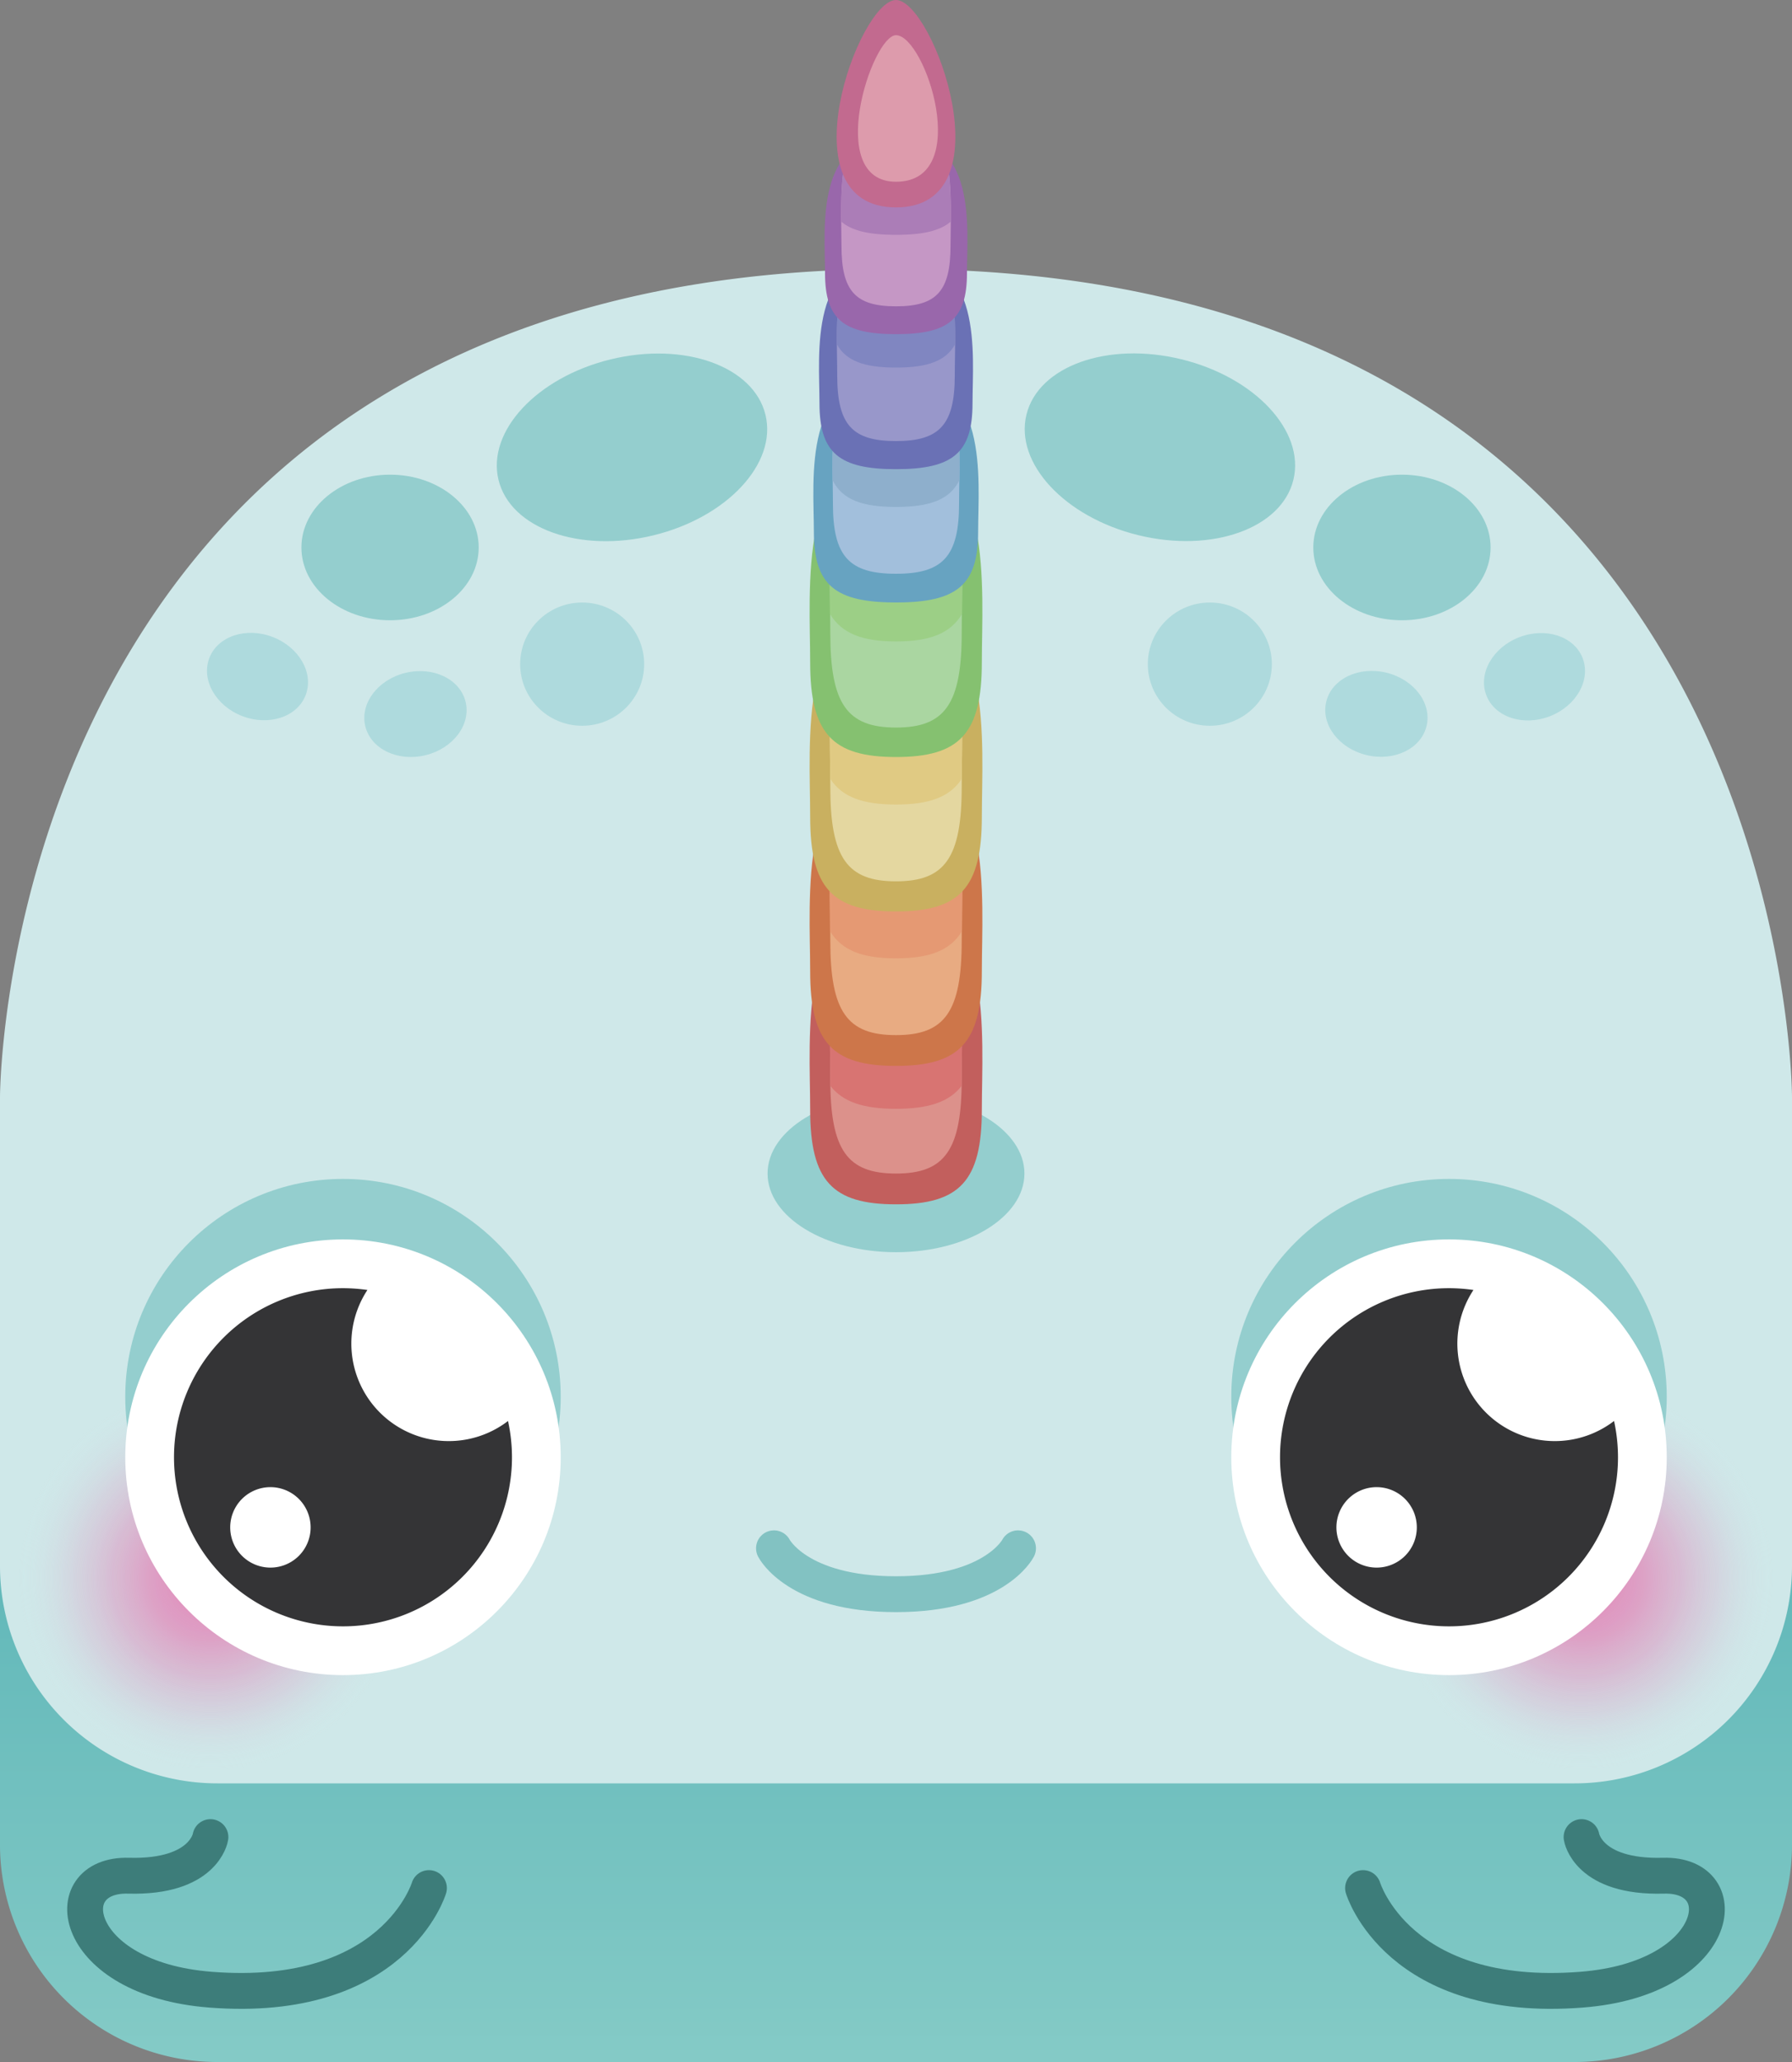 <svg id="Layer_1" data-name="Layer 1" xmlns="http://www.w3.org/2000/svg" xmlns:xlink="http://www.w3.org/1999/xlink" viewBox="0 0 300 345"><rect x="0" y="0" width="300" height="345" fill="#808080" stroke="none"/><defs><style>.cls-1{fill:url(#linear-gradient);}.cls-2{fill:#cfe8e9;}.cls-3{fill:url(#radial-gradient);}.cls-4{fill:url(#radial-gradient-2);}.cls-5{fill:#94cece;}.cls-6{fill:#fff;}.cls-7{fill:#343436;}.cls-8,.cls-9{fill:none;stroke-linecap:round;stroke-miterlimit:10;stroke-width:6px;}.cls-8{stroke:#82c2c2;}.cls-9{stroke:#3d7d7a;}.cls-10{fill:#c25f5d;}.cls-11{fill:#dc918b;}.cls-12{fill:#d87472;}.cls-13{fill:#cd764a;}.cls-14{fill:#e8ab82;}.cls-15{fill:#e59973;}.cls-16{fill:#c9b060;}.cls-17{fill:#e4d7a0;}.cls-18{fill:#e0ca83;}.cls-19{fill:#85c170;}.cls-20{fill:#aad6a1;}.cls-21{fill:#9ccf86;}.cls-22{fill:#67a3c1;}.cls-23{fill:#a2bfdc;}.cls-24{fill:#8eafcc;}.cls-25{fill:#6a71b5;}.cls-26{fill:#9897ca;}.cls-27{fill:#8086c1;}.cls-28{fill:#9967ab;}.cls-29{fill:#c597c5;}.cls-30{fill:#ab7db7;}.cls-31{fill:#c26a8f;}.cls-32{fill:#dd9bac;}.cls-33{fill:#aedadd;}</style><linearGradient id="linear-gradient" x1="150" y1="356.11" x2="150" y2="161.16" gradientUnits="userSpaceOnUse"><stop offset="0" stop-color="#89cdc8"/><stop offset="1" stop-color="#37a1a9"/></linearGradient><radialGradient id="radial-gradient" cx="264.75" cy="263.99" r="32.17" gradientUnits="userSpaceOnUse"><stop offset="0" stop-color="#ee4a9a" stop-opacity="0.6"/><stop offset="0.14" stop-color="#ed509d" stop-opacity="0.58"/><stop offset="0.32" stop-color="#ea60a5" stop-opacity="0.52"/><stop offset="0.51" stop-color="#e47bb3" stop-opacity="0.41"/><stop offset="0.71" stop-color="#dda2c6" stop-opacity="0.27"/><stop offset="0.92" stop-color="#d3d2de" stop-opacity="0.08"/><stop offset="1" stop-color="#cfe8e9" stop-opacity="0"/></radialGradient><radialGradient id="radial-gradient-2" cx="35.25" cy="263.99" r="32.17" xlink:href="#radial-gradient"/></defs><g id="underwater_2" data-name="underwater 2"><path class="cls-1" d="M263.62,345H36.38A36.38,36.38,0,0,1,0,308.62V259.14H300v49.48A36.38,36.38,0,0,1,263.62,345Z"/><path class="cls-2" d="M150,45C0,45,0,183.54,0,183.54V262a36.38,36.38,0,0,0,36.38,36.38H263.62A36.38,36.38,0,0,0,300,262V183.54S300,45,150,45Z"/><circle class="cls-3" cx="264.75" cy="263.99" r="32.17"/><circle class="cls-4" cx="35.25" cy="263.99" r="32.17"/><circle class="cls-5" cx="242.58" cy="233.7" r="36.45"/><circle class="cls-5" cx="57.42" cy="233.7" r="36.45"/><circle class="cls-6" cx="242.58" cy="243.82" r="36.45"/><circle class="cls-6" cx="57.42" cy="243.82" r="36.45"/><path class="cls-7" d="M270.21,237.75a16.31,16.31,0,0,1-23.54-21.92,29,29,0,0,0-4.09-.3,28.29,28.29,0,1,0,28.29,28.29A28.8,28.8,0,0,0,270.21,237.75Zm-39.75,24.53a6.73,6.73,0,1,1,6.73-6.72A6.72,6.72,0,0,1,230.46,262.28Z"/><path class="cls-7" d="M85.05,237.75a16.31,16.31,0,0,1-23.54-21.92,29.06,29.06,0,0,0-4.09-.3,28.29,28.29,0,1,0,28.29,28.29A28.8,28.8,0,0,0,85.05,237.75ZM45.3,262.28A6.73,6.73,0,1,1,52,255.56,6.72,6.72,0,0,1,45.3,262.28Z"/><path class="cls-8" d="M170.43,259.05s-3.88,7.68-20.43,7.68-20.43-7.68-20.43-7.68"/><path class="cls-9" d="M228.19,315.9s5.82,19.4,36.58,17c23.4-1.82,26.08-19.41,13.71-19.07-12.69.35-13.71-6.46-13.71-6.46"/><path class="cls-9" d="M71.81,315.9s-5.82,19.4-36.58,17c-23.4-1.82-26.08-19.41-13.71-19.07,12.69.35,13.71-6.46,13.71-6.46"/><ellipse class="cls-5" cx="150" cy="196.35" rx="21.5" ry="13.16"/><path class="cls-10" d="M164.37,185.64c0,11.94-3.7,15.86-14.37,15.86s-14.37-3.92-14.37-15.86-2.16-35.83,14.37-35.83S164.37,173.7,164.37,185.64Z"/><path class="cls-11" d="M161,180.55c0,11.89-2.84,15.8-11,15.8s-11-3.91-11-15.8-1.66-35.67,11-35.67S161,168.67,161,180.55Z"/><path class="cls-12" d="M150,144.88c-12.7,0-11,23.79-11,35.67,0,.39,0,.74,0,1.11,2.13,2.76,5.65,3.86,11,3.86s8.89-1.1,11-3.86c0-.37,0-.72,0-1.11C161,168.67,162.7,144.88,150,144.88Z"/><path class="cls-13" d="M164.37,162.48c0,11.94-3.7,15.86-14.37,15.86s-14.37-3.92-14.37-15.86-2.16-35.82,14.37-35.82S164.37,150.54,164.37,162.48Z"/><path class="cls-14" d="M161,157.4c0,11.89-2.84,15.79-11,15.79s-11-3.9-11-15.79-1.66-35.67,11-35.67S161,145.51,161,157.4Z"/><path class="cls-15" d="M150,121.73c-12.15,0-11.16,21.77-11.05,34.06,2,3.28,5.48,4.55,11.05,4.55s9.06-1.27,11.05-4.55C161.16,143.5,162.15,121.73,150,121.73Z"/><path class="cls-16" d="M164.37,136.64c0,11.94-3.7,15.86-14.37,15.86s-14.37-3.92-14.37-15.86-2.16-35.83,14.37-35.83S164.37,124.7,164.37,136.64Z"/><path class="cls-17" d="M161,131.67c0,11.88-2.84,15.79-11,15.79s-11-3.91-11-15.79S137.3,96,150,96,161,119.78,161,131.67Z"/><path class="cls-18" d="M150,96c-12.23,0-11.14,22.06-11,34.31,2,3.09,5.53,4.3,11,4.3s9-1.21,11-4.3C161.14,118.05,162.23,96,150,96Z"/><path class="cls-19" d="M164.37,110.8c0,11.94-3.7,15.86-14.37,15.86s-14.37-3.92-14.37-15.86S133.47,75,150,75,164.37,98.86,164.37,110.8Z"/><path class="cls-20" d="M161,105.93c0,11.89-2.84,15.8-11,15.8s-11-3.91-11-15.8-1.66-35.67,11-35.67S161,94.05,161,105.93Z"/><path class="cls-21" d="M150,70.26c-11.63,0-11.22,20-11.06,32.45,2,3.32,5.47,4.61,11.06,4.61s9.09-1.29,11.06-4.61C161.22,90.22,161.63,70.26,150,70.26Z"/><path class="cls-22" d="M163.75,89c0,8.89-3.54,11.8-13.75,11.8S136.25,97.9,136.25,89,134.18,62.35,150,62.35,163.75,80.13,163.75,89Z"/><path class="cls-23" d="M160.56,84.24C160.56,93.09,157.84,96,150,96s-10.56-2.9-10.56-11.75S137.85,57.7,150,57.7,160.56,75.4,160.56,84.24Z"/><path class="cls-24" d="M150,57.7c-10.56,0-10.74,13.36-10.61,22.66,1.62,3.23,4.91,4.46,10.61,4.46s9-1.23,10.61-4.46C160.74,71.06,160.56,57.7,150,57.7Z"/><path class="cls-25" d="M162.81,67.5c0,8.28-3.3,11-12.81,11s-12.81-2.72-12.81-11S135.26,42.66,150,42.66,162.81,59.22,162.81,67.5Z"/><path class="cls-26" d="M159.84,62.8c0,8.24-2.53,11-9.84,11s-9.84-2.71-9.84-11S138.68,38.07,150,38.07,159.84,54.56,159.84,62.8Z"/><path class="cls-27" d="M150,38.07c-9.25,0-9.95,11-9.9,19.53,1.57,2.83,4.66,3.9,9.9,3.9s8.33-1.07,9.9-3.9C160,49.08,159.25,38.07,150,38.07Z"/><path class="cls-28" d="M161.88,45.71c0,7.68-3.06,10.2-11.88,10.2s-11.88-2.52-11.88-10.2-1.79-23,11.88-23S161.88,38,161.88,45.71Z"/><path class="cls-29" d="M159.13,41.09c0,7.65-2.35,10.16-9.13,10.16s-9.13-2.51-9.13-10.16S139.5,18.15,150,18.15,159.13,33.45,159.13,41.09Z"/><path class="cls-30" d="M150,19.38a8.12,8.12,0,0,0-7.58,4.22c-1.55,3.86-1.65,9.1-1.6,13.47,1.86,1.59,4.8,2.22,9.18,2.22s7.32-.63,9.18-2.22c0-4.37-.05-9.61-1.6-13.47A8.12,8.12,0,0,0,150,19.38Z"/><path class="cls-31" d="M150,34.7c18.84,0,6.23-34.7,0-34.7S131.16,34.7,150,34.7Z"/><path class="cls-32" d="M150,30.41c13,0,4.89-24.52,0-24.52C146,5.89,137.92,30.41,150,30.41Z"/><ellipse class="cls-5" cx="194.19" cy="74.84" rx="15.15" ry="23" transform="translate(75.45 245.75) rotate(-76.29)"/><ellipse class="cls-5" cx="234.7" cy="91.6" rx="14.84" ry="12.18"/><ellipse class="cls-33" cx="230.44" cy="119.46" rx="7.09" ry="8.64" transform="translate(59.75 315) rotate(-76.29)"/><ellipse class="cls-33" cx="256.89" cy="113.21" rx="8.64" ry="7.09" transform="translate(-23.53 100.09) rotate(-21.1)"/><ellipse class="cls-33" cx="202.54" cy="111.12" rx="10.38" ry="10.31"/><ellipse class="cls-5" cx="105.81" cy="74.84" rx="23" ry="15.15" transform="translate(-14.73 27.22) rotate(-13.71)"/><ellipse class="cls-5" cx="65.3" cy="91.6" rx="14.84" ry="12.18"/><ellipse class="cls-33" cx="69.56" cy="119.46" rx="8.64" ry="7.09" transform="translate(-26.34 19.9) rotate(-13.71)"/><ellipse class="cls-33" cx="43.11" cy="113.21" rx="7.09" ry="8.64" transform="translate(-78.03 112.66) rotate(-68.9)"/><ellipse class="cls-33" cx="97.46" cy="111.12" rx="10.38" ry="10.31"/></g></svg>